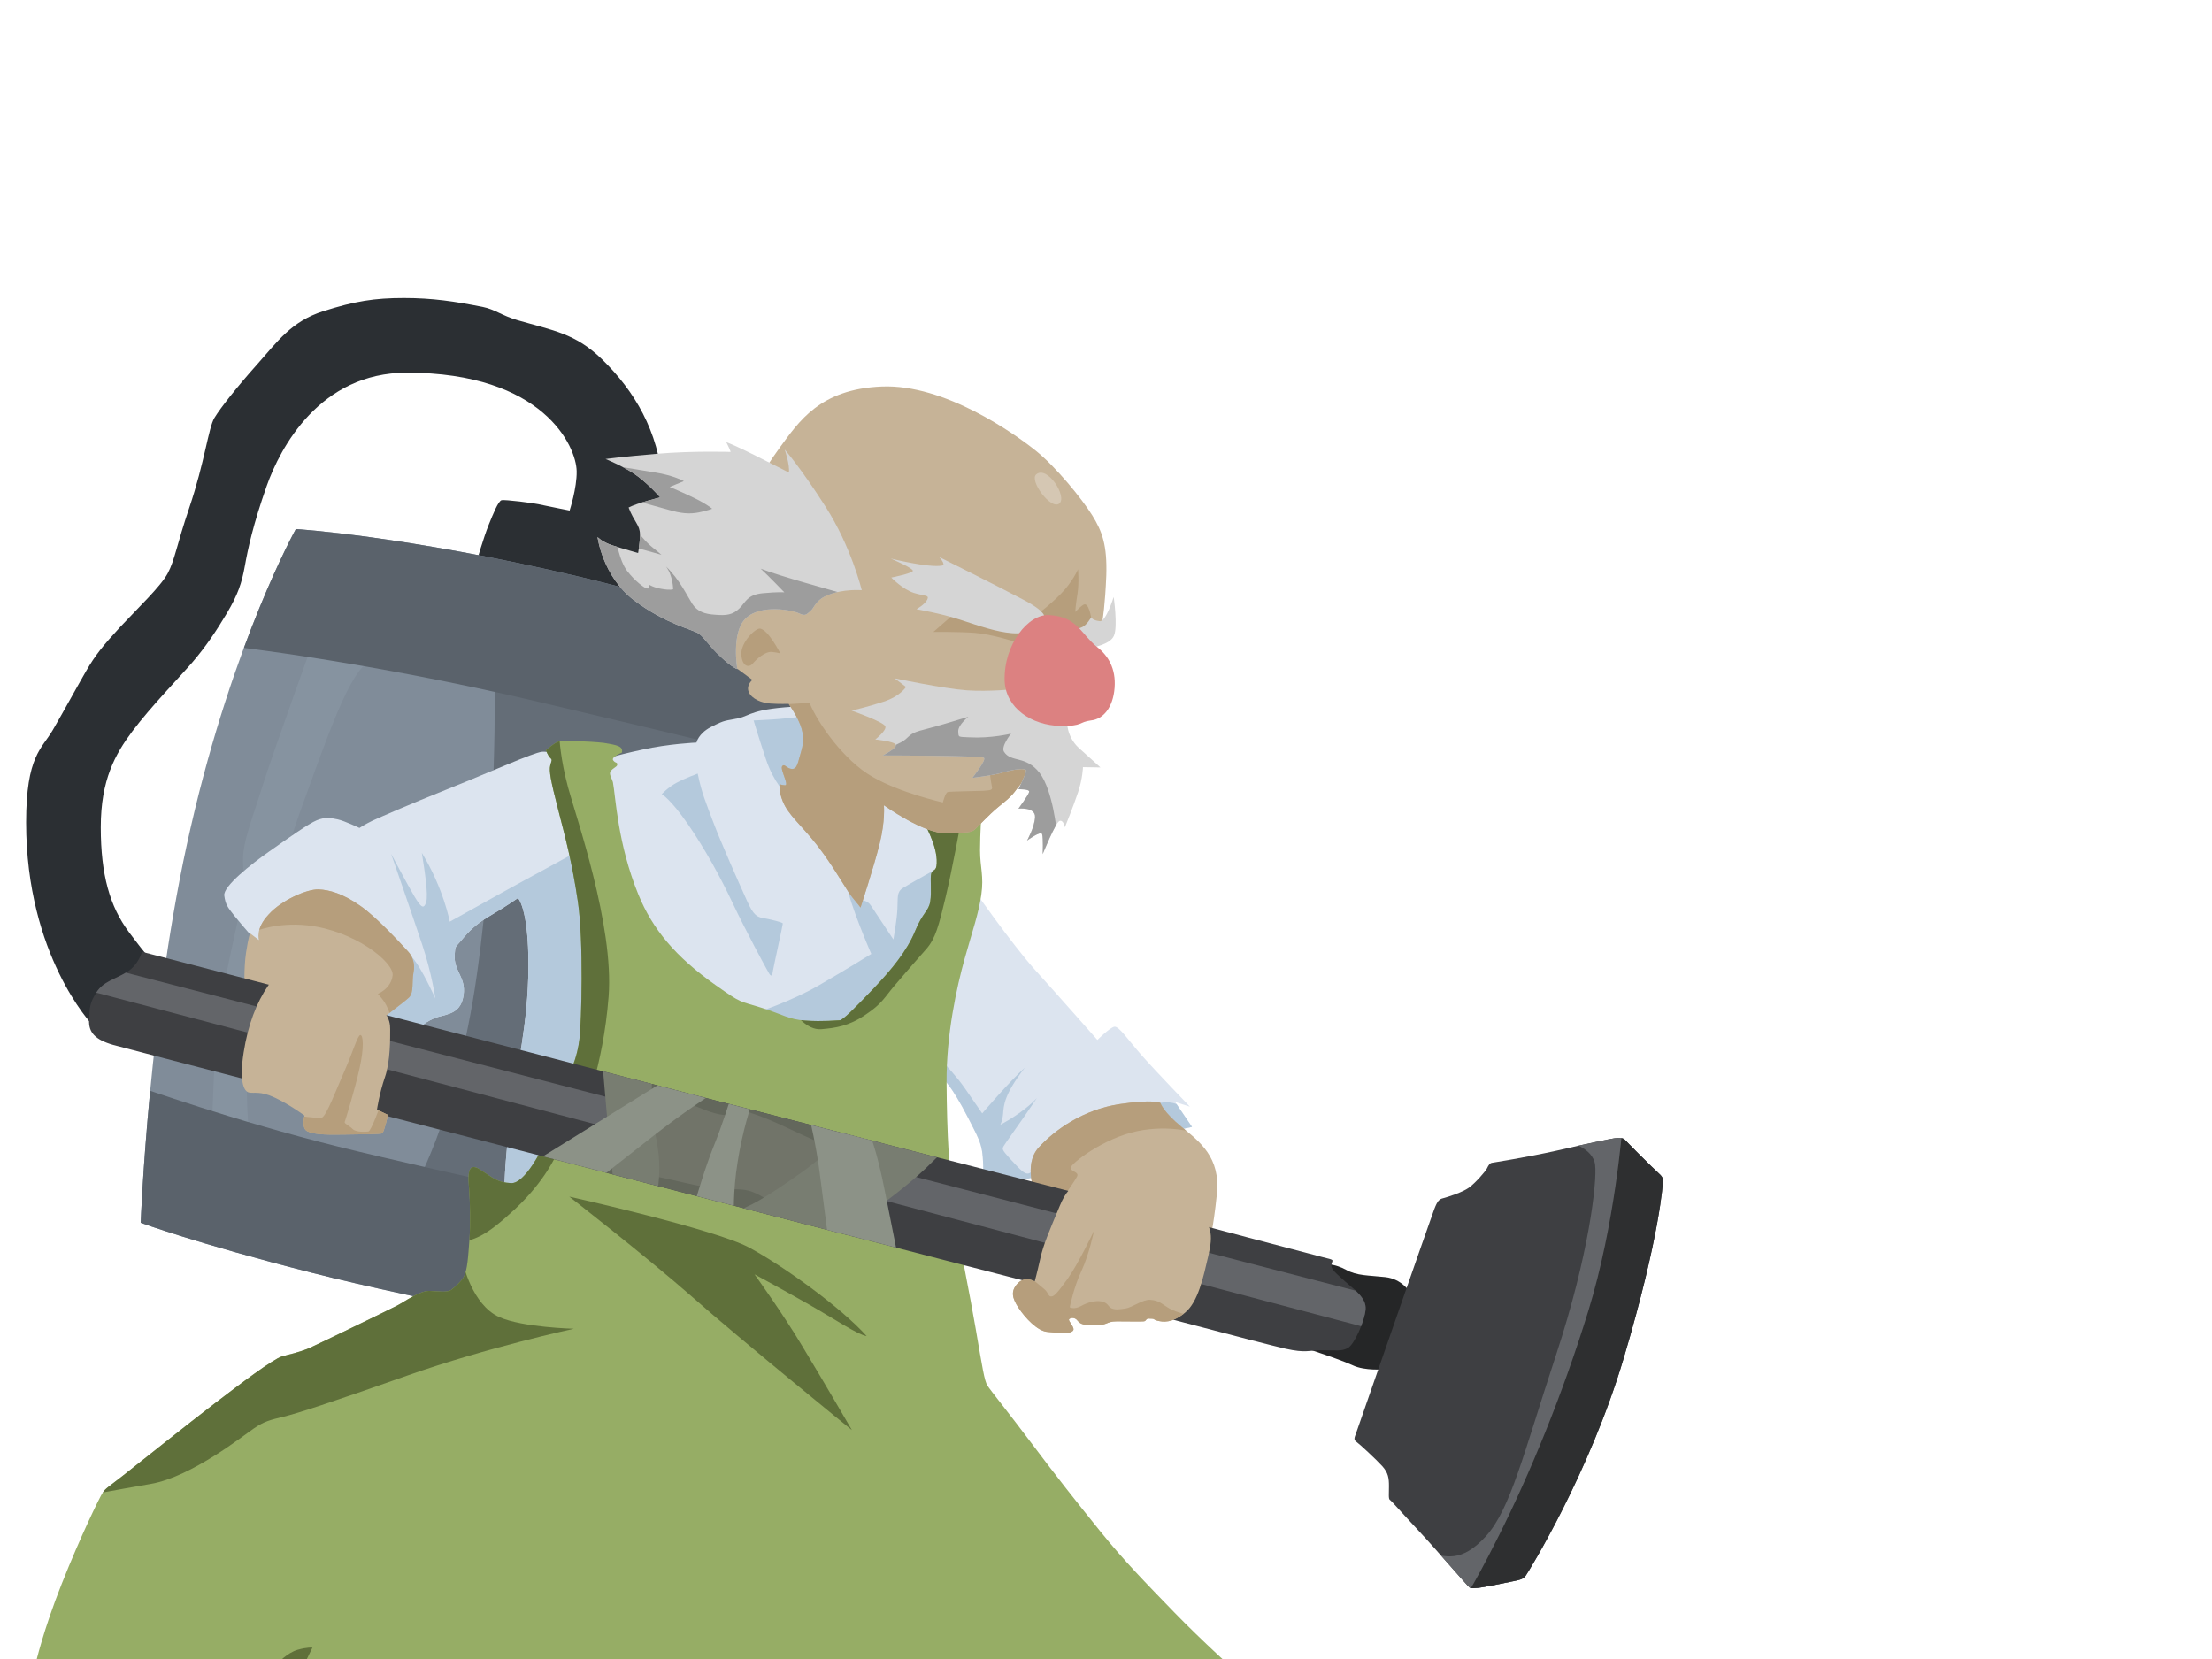 <?xml version="1.0" encoding="utf-8"?>
<!-- Generator: Adobe Illustrator 23.0.0, SVG Export Plug-In . SVG Version: 6.00 Build 0)  -->
<svg version="1.1" id="Layer_2" xmlns="http://www.w3.org/2000/svg" xmlns:xlink="http://www.w3.org/1999/xlink" x="0px" y="0px"
	 viewBox="0 0 720 540" style="enable-background:new 0 0 720 540;" xml:space="preserve">
<style type="text/css">
	.st0{fill:#2B2F33;}
	.st1{clip-path:url(#XMLID_14_);fill:#8693A0;}
	.st2{clip-path:url(#XMLID_14_);fill:#646D77;}
	.st3{clip-path:url(#XMLID_14_);fill:#5A626B;}
	.st4{clip-path:url(#XMLID_15_);fill:#B4C9DC;}
	.st5{clip-path:url(#XMLID_16_);fill:#B69E7C;}
	.st6{clip-path:url(#XMLID_17_);fill:#B69E7C;}
	.st7{clip-path:url(#XMLID_18_);fill:#5F703A;}
	.st8{fill:#252627;}
	.st9{clip-path:url(#XMLID_19_);fill:#636569;}
	.st10{clip-path:url(#XMLID_19_);fill:#63675C;}
	.st11{clip-path:url(#XMLID_19_);fill:#717469;}
	.st12{clip-path:url(#XMLID_19_);fill:#787D71;}
	.st13{clip-path:url(#XMLID_19_);fill:#8C9287;}
	.st14{clip-path:url(#XMLID_20_);fill:#636569;}
	.st15{clip-path:url(#XMLID_20_);fill:#2E2F30;}
	.st16{clip-path:url(#XMLID_21_);fill:#B69E7C;}
	.st17{clip-path:url(#XMLID_21_);fill:#D5C7B3;}
	.st18{clip-path:url(#XMLID_22_);fill:#9D9D9D;}
	.st19{clip-path:url(#XMLID_23_);fill:#9D9D9D;}
	.st20{fill:#D5D5D5;}
	.st21{fill:#DC8181;}
	.st22{clip-path:url(#XMLID_24_);fill:#B69E7C;}
	.st23{clip-path:url(#XMLID_25_);fill:#B69E7C;}
</style>
<path id="pipe" class="st0" d="M155.1,182.9c0,0,2.4-8.2,3.9-11.9s3.2-8,4.3-8.2c1.1-0.2,10,0.8,13.8,1.7c3.8,0.8,8.3,1.7,8.3,1.7
	s2.4-7.3,2.3-12.8c-0.1-8-10.7-32.1-55.3-32.1c-28.3,0-41.2,24.4-45.6,36.9s-6.1,20.4-7.1,26s-2.3,9.4-5.8,15.3s-7,11.1-11.3,16.1
	S49.2,229.9,43.1,238c-5.6,7.5-10.3,15.8-10.3,31.3s3,25.8,9.1,34s8.4,10.5,8.4,10.5l-7.3,7L30,333.5c0,0-21.5-22.5-21.5-65.8
	c0-21.7,5.1-23.9,8.7-30.1c3.6-6.2,8-14.3,10.9-19.3s5.3-8,11-14.2c5.8-6.2,13.2-13.2,15.5-17.5c2.3-4.3,2.9-9.2,7-21.3
	c5.1-15.1,6.2-26,8.2-29.3s7.3-10,13.9-17.4c6.6-7.4,11.1-14,21.5-17.3c10.4-3.3,16.7-4.3,26.3-4.3c9.3,0,16.5,1.1,25.6,2.9
	c4,0.8,6.2,2.8,11.3,4.3c11.7,3.4,18.8,4.3,27.4,12.6c10.9,10.6,18.4,23.5,19.9,40.4s0.5,16.8,0.5,16.8l19.5,6.4l-9.9,28.6
	L155.1,182.9z"/>
<g id="pack">
	<defs>
		<path id="XMLID_1_" d="M96.3,172.2c0,0,35.5,2.2,91.3,15.3s91.3,30.3,91.3,30.3L195.7,434c0,0-57.2-10.3-94.5-19.8
			S45.8,398,45.8,398s2.6-69.6,16.3-128.8C76,208.5,96.3,172.2,96.3,172.2z"/>
	</defs>
	<use xlink:href="#XMLID_1_"  style="overflow:visible;fill:#808C99;"/>
	<clipPath id="XMLID_14_">
		<use xlink:href="#XMLID_1_"  style="overflow:visible;"/>
	</clipPath>
	<path id="hilight" class="st1" d="M103.3,205c0,0-14.7,40.7-18.1,51.6c-3.4,10.9-6.3,17.7-6.1,24c0.3,6.3-0.1,9.4-1.3,16.8
		c-1.3,7.3-4.1,17.2-6.3,32.8c-2.2,15.7-2,27-2.5,35.3s-0.5,8.3-0.5,8.3l13.2,0.7c0,0-3.2-20.5,0.3-41.3
		c3.5-20.8,8.3-48.8,15.8-69.3s14.8-42.5,21.2-47.7c6.3-5.2,6.3-5.2,6.3-5.2L103.3,205z"/>
	<path id="shadow" class="st2" d="M161,220c0,0,1,50-5.8,97.4c-6.7,47.4-21.4,71.3-21.4,71.3l42.8,8.8l64.8-164L161,220z"/>
	<path id="rim_1_" class="st3" d="M75.4,210.4c0,0,44.1,4.9,100.1,18.1s67,16,67,16L274,229l-12.8-41L91.8,162.3L75.4,210.4z"/>
	<path id="rim" class="st3" d="M45,353.7c0,0,31.5,11.2,65,19.5c33.5,8.3,109,24.5,109,24.5l-18.2,45L34.2,407.3L45,353.7z"/>
</g>
<g id="shirty">
	<defs>
		<path id="XMLID_2_" d="M260.9,229.9c-16.3,0.7-16.5,3-20.6,3.9c-4.1,0.9-4,0.3-9,2.9c-4,2.1-4.6,5-4.6,5s-9.1,0.4-17.6,2.3
			c-8.5,1.8-17.3,4.4-17.3,4.4s-12.3-4.1-15.4-3.7c-3.1,0.4-15.6,6.1-30.1,11.9c-14.5,5.8-22.3,9.3-25,10.5
			c-2.7,1.3-4.3,2.4-4.3,2.4s-4.8-2.3-7.1-2.8s-4.1-0.8-6.8,0.3s-9.4,5.9-15.4,10.1s-15.1,11.4-14.7,14.4s1.1,3.8,3.3,6.6
			s11.2,13,11.2,13l47.8,24.3c0,0,3.7-3.4,7.3-4.4c3.7-1,7.5-1.4,8.3-7.2c0.8-5.8-3.3-7.7-2.9-13.1c0.2-2.6,0.1-2.3,1.8-4.2
			s3.7-4.9,9.5-8.3s9.3-5.9,9.3-5.9s3.5,3.3,3.4,22.4s-3.8,32.3-5.8,48.1s-2.1,25.6-2.1,25.6l143-37.1c0,0,2.5,1.8,8,12.5
			c4.4,8.6,4.9,8.8,5,18.8s64.1-15,64.1-15l3.8-0.8l-5.5-8.1l4.8,1.5c0,0-11.1-11.5-15.6-16.6s-7.5-9.7-9-9.4s-5.5,4.3-5.5,4.3
			s-12.6-14.3-20.2-22.7c-7.6-8.4-20.8-27.3-20.8-27.3L304,247.3L260.9,229.9z"/>
	</defs>
	<use xlink:href="#XMLID_2_"  style="overflow:visible;fill:#DCE4EF;"/>
	<clipPath id="XMLID_15_">
		<use xlink:href="#XMLID_2_"  style="overflow:visible;"/>
	</clipPath>
	<path id="shadow_1_" class="st4" d="M131.1,309.3c0,0,1.9,0.2,4.7,4.5s5.9,11.2,5.9,11.2s-1.1-8-4.3-17.6s-10.1-29.5-10.1-29.5
		s5.5,10.4,7.6,13.9s3,4.3,3.8,1.9s-0.6-11.1-1.4-16.1c7.1,11.6,9.1,22.4,9.1,22.4s21.7-12.1,26.4-14.6s14.8-8.1,14.8-8.1L220,323
		l26.5,6.5c0,0,10.7-3.4,19.9-8.7s17.2-10.3,17.2-10.3s-7.3-16.8-8-22.7c-0.7-5.9,4.8,5.3,4.8,5.3s1.9-0.2,3.1,1.7
		c1.2,1.8,7.3,11,7.3,11s1.2-6.7,1.3-10.1c0.2-3.4-0.3-5.3,1.7-6.6c2-1.3,12.7-7.2,12.7-7.2l0.9,64.3c0,0,4.1,4.3,6.7,8.1
		s5.6,8.1,5.6,8.1s8.8-10.3,13.9-14.9c-6.9,8.9-6.9,12.5-7.1,15c-0.2,2.3-0.9,3.6-0.9,3.6s7.4-3.8,11.9-8.7
		c-5.8,8.7-10.9,15.4-11.1,16.2s0.8,1.9,3.8,5.1s4,4,5.6,2.7s41.5-22.3,41.5-22.3s3.6-1.1,6.9,0.9s5.6,7.9,5.6,7.9l-20.4,21.9
		l-218.3,13l-33.7-66L131.1,309.3z"/>
	<path id="shadow_17_" class="st4" d="M227.1,251.8c0,0-4.1,1.5-6.9,3c-2.8,1.5-4.8,3.7-4.8,3.7s2.8,1.5,8.4,9.6
		s10.7,17.4,14.7,25.9s11,21.5,11.8,22.8s1.1,0.8,1.3-0.9c0.3-1.7,3.2-14.8,3.2-15.3c0-0.4-3.8-1.3-6.5-1.8
		c-2.7-0.4-3.7-2.3-5.7-6.8c-2-4.4-8-17.9-10.4-24.3C229.8,261.3,228.4,258.2,227.1,251.8z"/>
	<path id="shadow_18_" class="st4" d="M262.3,233c-7,1.2-17,1.5-17,1.5s1.4,4.8,4,12.6c2.6,7.8,6.6,11.4,6.6,11.4l10.6-15.7
		L262.3,233z"/>
</g>
<g id="arm-r">
	<defs>
		<path id="XMLID_9_" d="M79.6,322.2c0,0-0.3-7,0.5-12.2s1.3-6.2,1.3-6.2l2.9,2.2c0,0-1.3-3.6,3.1-8.3c4.3-4.8,12.6-8.3,16.2-8.2
			s8,1.4,13.6,5.3c5.6,3.8,14.4,13.6,15.7,15c1.3,1.4,2.3,3.9,1.7,6.7s0.2,6.6-1.5,8.2c-1.7,1.6-8.1,6.2-9.3,7.5
			c-1.2,1.3-1.2,1.3-1.2,1.3L79.6,322.2z"/>
	</defs>
	<use xlink:href="#XMLID_9_"  style="overflow:visible;fill:#C6B397;"/>
	<clipPath id="XMLID_16_">
		<use xlink:href="#XMLID_9_"  style="overflow:visible;"/>
	</clipPath>
	<path id="shadow_13_" class="st5" d="M82.9,303.2c0,0,7-3.1,17.2-2c15.3,1.7,28.2,12,27.7,16.3s-4.8,6-4.8,6s2.3,2.4,3.1,4.5
		c0.8,2.1,1.8,3.8,1.8,3.8l9.3,0.5l-0.8-26.1l-28.6-20.7l-19,2.6L82.9,303.2z"/>
</g>
<g id="arm-r_1_">
	<defs>
		<path id="XMLID_11_" d="M377.7,359c0,0,0.9,2.9,6.9,7.8s12.7,9.9,11.5,21.8c-1.2,11.9-2.5,15.9-2.5,15.9l-56.4-15.2
			c0,0-4.4-10,0.9-15.8c5.3-5.8,14.5-12.3,26.2-14.1C375.7,357.7,377.7,359,377.7,359z"/>
	</defs>
	<use xlink:href="#XMLID_11_"  style="overflow:visible;fill:#C6B397;"/>
	<clipPath id="XMLID_17_">
		<use xlink:href="#XMLID_11_"  style="overflow:visible;"/>
	</clipPath>
	<path id="shadow_15_" class="st6" d="M389.7,368.9c0,0-8.6-3-19.6-0.7s-21.6,10.6-21.6,11.9c0,1.3,2.8,1.3,2.1,2.8
		s-4.8,7.2-4.8,7.2l-17.7-3.1l6.3-26.5l43-5.4l12.5,6.8L389.7,368.9z"/>
</g>
<g id="overall">
	<defs>
		<path id="XMLID_3_" d="M202.4,245c0,0-3.6,1.4-2.8,2.5s1.4,0.4,1.3,1.5c-0.1,0.7-1.9,1.2-2.3,2.4c-0.3,0.8,0.7,2.3,0.9,3.2
			c0.9,4.7,1.5,20,8.3,36.6c4.6,11.2,12,20.2,25.2,29.5c8.6,6.1,7.5,5,14.8,7.3s8.8,3.8,14.3,4.2c5.9,0.4,10.2-0.1,11.2-0.1
			s4.7-3.7,11.1-10.4c5.8-6.1,10.8-12.2,13.4-18.5c2.5-6.2,4.5-6.6,5-9.8c0.5-3.2-0.1-7.4,0.3-9s1.7-0.5,1.8-3.4
			c0.3-6-4.5-13.8-4.5-13.8l19.1-3.1c0,0-0.5,7.1-0.5,12.7s1.3,8.3,0.4,14.5s-2.8,11.4-5.4,20.7s-6,24.8-5.9,40.4
			c0.1,15.7,0.8,31.1,2.9,44.3c2.2,13.2,4.4,23.1,6.6,35.9s2.8,16.8,3.8,18.4s6.8,8.7,14.6,19.1s14.2,18.5,22.1,28.3
			c7.9,9.8,14.9,16.9,24.1,26.4c9.2,9.5,20.5,19.6,20.5,19.6L3.5,553.5l8.1-12c0,0,2.4-10.6,8.5-26c6.1-15.4,12.3-28.1,13.3-29.6
			s1.8-1.8,6.9-5.8s21.1-16.8,29.6-23.3s18.8-14.3,21.9-15.3c3.2-0.9,5.6-1.3,9.1-2.8c3.5-1.6,25.6-12.3,28.3-13.7s7.5-5,10.8-4.8
			c3.3,0.2,5.5,0.5,6.8-0.3c1.2-0.8,3.5-3.1,4-4c1.4-2.3,1.6-7.3,2-12.4s0.2-12.6-0.1-16.5s-0.8-9.2,3.6-6.3
			c4.3,2.8,5.6,4.2,10.1,4.4s10.1-11.4,10.1-11.4l9.6-26.1c0,0,1.8-3.6,2.5-9.3c0.7-5.7,1.4-31.8-0.5-44.8
			c-1.9-12.9-4.1-20.9-6.5-30.3c-2.4-9.3-2.9-12.3-2.5-14c0.4-1.7,0.8-1.8,0-2.5c-0.8-0.8-1.4-2.5-1.4-2.5s3-2.7,4.4-2.9
			c1.5-0.3,9.9,0,14.4,0.5C200.8,242.5,203,242.9,202.4,245z"/>
	</defs>
	<use xlink:href="#XMLID_3_"  style="overflow:visible;fill:#96AD65;"/>
	<clipPath id="XMLID_18_">
		<use xlink:href="#XMLID_3_"  style="overflow:visible;"/>
	</clipPath>
	<path id="shadow_2_" class="st7" d="M182.1,240.3c0,0,0.3,6.7,2.8,16c2.5,9.3,15,44.9,13.2,68.1c-1.8,23.2-8.5,38.5-8.5,38.5
		l-8.5,12.9c0,0-3.6,8.5-13.3,17.6s-12.9,9.8-17.5,11s0.4,6.7,0.4,6.7s2.9,13.6,11.8,17.6c7.6,3.4,24.3,3.8,24.3,3.8
		s-28.3,6.1-54.1,15.2S96.9,460,92.4,461.1s-6.3,1.5-9.7,3.8S62.4,480.7,49.1,483s-20.3,3.7-20.3,3.7l144-250.2L182.1,240.3z"/>
	<path id="shadow_3_" class="st7" d="M312.6,268.3c0,0-2.6,14.5-4.8,23.7c-2.2,9.2-3.3,13.5-6.3,16.9c-3,3.4-7.3,8.3-10.5,12.1
		s-3.9,5.7-9.3,9.3c-5.4,3.7-9.7,4.3-14.4,4.7s-8.6-5.2-8.6-5.2l40.3-68.5h13.8L312.6,268.3z"/>
	<path id="shadow_4_" class="st7" d="M185.3,389.5c0,0,24.7,19.2,40.2,32.8c15.5,13.7,51.8,43.2,51.8,43.2s-9.9-17-16.2-27.4
		c-6.2-10.4-15.5-23.3-15.5-23.3s8.9,4.8,17.7,9.8c8.8,5,15.8,9.8,18.8,10.3c-8.3-9.3-27.1-22.8-38.2-28.8S185.3,389.5,185.3,389.5z
		"/>
	<path id="shadow_5_" class="st7" d="M90.4,541.4c0,0,3-3.4,6.5-4.4c3.2-0.9,4.8-0.7,4.8-0.7l-2.6,5.3L90.4,541.4z"/>
</g>
<path id="handle-connection" class="st8" d="M431,411.4c0,0,3.5-0.1,7.1,1.9s7.3,1.8,12.8,2.4s8,4.9,8,4.9l-8.3,25.1
	c0,0-6.3,0.6-10.3-1.3c-5.1-2.4-21.4-7.5-21.4-7.5L431,411.4z"/>
<g id="vacuum-handle">
	<defs>
		<path id="XMLID_7_" d="M46.2,309.8c0,0-1,4.2-4.9,6.6s-7.6,3-9.9,6.6S29.2,328,29,332s1.9,6.4,7.8,8.1S306,409.8,335,417.3
			s76.6,20.2,83.4,21.7c6.8,1.5,7.3,0.5,11.9,0.5c4.6,0,6.3,0.4,8.4-0.7s5.5-8.8,5.8-12.6c0.3-3.8-3.8-6.5-6.7-9.1
			c-2.8-2.6-4.8-4-4.4-5.6s1.1-1.3-2.9-2.3s-45.8-12.1-45.8-12.1l-150.3-38.5L46.2,309.8z"/>
	</defs>
	<use xlink:href="#XMLID_7_"  style="overflow:visible;fill:#3E3F42;"/>
	<clipPath id="XMLID_19_">
		<use xlink:href="#XMLID_7_"  style="overflow:visible;"/>
	</clipPath>
	<polygon id="hilight_2_" class="st9" points="37.5,315.7 483.3,431 445,432.2 20.7,320.3 	"/>
	<polygon id="wraps-4" class="st10" points="206,348.8 193.9,384.5 275.6,409.8 289.3,363.3 	"/>
	<path id="wraps-3" class="st11" d="M206.8,354.4l15.6,4.1c0,0,4.9,2,7.9,3.1s5.4,1.5,7.9,1.4s4.5-1.3,4.5-1.3s5.1,1.4,13.3,5.3
		s13.3,6,13.3,6l3.8,7.5l-23.8,9.8c0,0-3.4-2.5-6.9-3s-7.8,0.1-7.8,0.1s-8.4-1.6-12.6-2.6s-12-2.6-12-2.6l-7.9-8.9L206.8,354.4z"/>
	<path id="wraps-2" class="st12" d="M196.1,346.3c0,0,1.3,14.8,1.9,21.9s1.8,17.5,1.8,17.5l68.9,19.1c0,0,21.5-13.9,32.6-24.5
		s10.5-11.5,10.5-11.5l-33-3.9c0,0-7,9-18,16.8s-17.9,11.9-22,12.6s-4.1,0.8-4.1,0.8l-20.6-7.8c0,0,0.9-5.6,0.3-11.3
		s-2.3-12.6-2.3-12.6l0.1-15.8L196.1,346.3z"/>
	<path id="wraps-1" class="st13" d="M175.6,377.1l41.3-25.6l66.2,17.7c0,0,2.3,5,5,18.9c2.8,13.9,4,20.3,4,20.3l-22.7-6.6
		c0,0-1.4-10.9-2.6-20.1c-1.2-9.2-3.1-16.9-3.1-16.9l-19.3-4.8c0,0-2.8,8.4-4.3,18.2c-1.6,9.8-1.2,17.7-1.2,17.7l-12.4-5.5
		c0,0,3.1-10.7,5.8-17.3c2.7-6.6,5.3-15,5.3-15l-6.8-1.4c0,0-8.2,5.3-17.2,12.3s-19.8,15.6-19.8,15.6L175.6,377.1z"/>
</g>
<g id="vacuum-head">
	<defs>
		<path id="XMLID_8_" d="M466.8,393.7c-0.8,2-24.9,71.4-25.4,72.8s-0.9,2.1,0.1,2.8s6.4,5.7,8.4,7.9s2.2,4,2.2,6.5s-0.2,4.2,0.3,4.5
			s3.7,4,9.5,10.2s15.7,17.8,16.5,18.4s6.3-0.5,11.1-1.5s6.1-1,7.1-2.4s20.8-33.4,31.9-70.8c11.9-40,12.8-57.3,12.8-57.9
			s-0.2-1.3-1.6-2.5s-10.5-10.3-10.9-10.8s-2-0.6-3.3-0.4s-8.4,1.6-18.7,4c-10.3,2.3-20.8,3.9-21.3,4c-0.5,0.1-1,0.7-1.5,1.8
			c-0.5,1-3.8,4.8-5.9,6.3c-2.1,1.5-6.8,3-8.3,3.4C468.5,390.3,467.9,390.8,466.8,393.7z"/>
	</defs>
	<use xlink:href="#XMLID_8_"  style="overflow:visible;fill:#3E3F42;"/>
	<clipPath id="XMLID_20_">
		<use xlink:href="#XMLID_8_"  style="overflow:visible;"/>
	</clipPath>
	<path id="hilight_3_" class="st14" d="M510.6,371.7c0,0,7.9,1.9,8.6,7.4c0.7,5.5-2,29.4-12.7,61.9c-10.7,32.5-14.8,50.1-22.8,59
		c-8.1,8.9-13.4,6.7-18.8,5.3l9,18.9l16-6l37.2-95l5.7-54.7l-18.8-1.8L510.6,371.7z"/>
	<path id="shadow_12_" class="st15" d="M528.1,366.8c0,0-2.4,31.7-11.1,59.9c-8.6,27.9-19.2,53.3-29,72.9s-12.2,21.8-12.2,21.8
		l25.3-4.2l28.3-43.7l19.3-101L528.1,366.8z"/>
</g>
<g id="head">
	<defs>
		<path id="XMLID_4_" d="M253.8,255.2c0,0-0.5,3.2,1.8,7.3s7,7.8,12.3,15.2s7.6,12.1,9.7,14.6s2.5,3.1,2.5,3.1s4.3-13.1,6.2-20.7
			s1.4-12.6,1.4-12.6s13.1,9.4,20.3,9.1s8.1-0.1,9.4-1.3s4.6-4.8,7.4-7.1s4.3-3.4,6.1-5.9c1.9-2.4,5.4-6.8,5.4-6.8l22.6-48.4
			c0,0,0.8-4.5,1.2-14.4c0.3-9.8-1.3-14.3-4.6-19.6c-3.3-5.3-11.8-15.8-18.6-21.2s-29.4-21.5-49.8-20.7
			c-20.3,0.8-27.1,11.5-33.3,19.9c-6,8.2-11.3,18.2-11.3,18.2c-3-0.5-5.5,46.7-5.5,46.7l2.2,6.5l5.7,4.2c0,0-2.1,1.7-1.2,3.9
			c0.9,2.3,4.4,3.7,7.1,3.8c2.6,0.2,5.9,0.1,5.9,0.1s2.2,3.1,3.4,5.9c1.3,2.8,1.8,5.9,0.7,9.5s-1.2,5.8-3,5.8
			c-1.8-0.1-2.4-1.9-3.2-0.9c-0.8,0.9,2.4,6.3,0.9,6.2S253.8,255.2,253.8,255.2z"/>
	</defs>
	<use xlink:href="#XMLID_4_"  style="overflow:visible;fill:#C6B397;"/>
	<clipPath id="XMLID_21_">
		<use xlink:href="#XMLID_4_"  style="overflow:visible;"/>
	</clipPath>
	<path id="shadow_6_" class="st16" d="M247.4,204.6c-1.5-0.2-6.3,4.5-6.1,8.4s2.4,4.5,3.7,3c1.3-1.5,4-4,6.3-3.8
		c2.3,0.3,2.7,0.5,2.7,0.5S250.1,205,247.4,204.6z"/>
	<path id="shadow_7_" class="st16" d="M253.8,229.4c0,0,5.3-0.4,9.7-0.6c2.8,6.8,11.3,18.8,20.4,24c9.1,5.3,23,8.4,23,8.4
		s0.8-3.2,1.6-3.4s9.6-0.3,11.6-0.4c2-0.2,3-0.1,2.8-1.2c-0.3-1.1-1-6.7-1-6.7l16.8-35.8l-7.6-4.6c0,0-8.3-2.7-13.8-3.1
		c-5.4-0.4-13.5-0.3-13.5-0.3l7.8-6.8l27,0.3c0,0,2.7-1.9,6.6-5.8c3.9-3.9,5.7-8.1,5.7-8.1s0.4,4.5-0.2,8.1
		c-0.6,3.6-0.7,5.8-0.7,5.8s2.3-2.5,3.1-2.5c1.7,0.1,2.3,5.8,2.3,5.8l-3.1,9.7l-3.5,43.9l-17.3,26.7L275,302l-30.5-46.8L253.8,229.4
		z"/>
	<path id="hilight_1_" class="st17" d="M337.3,154.4c-2.4,2,4.8,11.7,7.5,9.5C347.5,161.7,340.9,151.4,337.3,154.4z"/>
</g>
<g id="hair-back">
	<defs>
		<path id="XMLID_5_" d="M280.5,192.1c0,0-3.4-14.1-11.8-27.2c-8.1-12.7-13.3-18.6-13.3-18.6s1.7,4.8,1.4,7.5
			c-5.1-2.5-15-7.8-20.4-9.9c1.5,3,1.4,3.2,1.4,3.2s-12.2-0.4-23.9,0.6s-16.8,1.7-16.8,1.7s6.7,2.7,10.7,5.8c4,3.1,7.1,6.7,7.1,6.7
			s-7.5,1.8-10.3,3.3c1.8,4.7,3.7,5.7,3.7,8.7s-0.6,6.1-0.6,6.1s-5-1.4-8.4-2.5s-4.8-2.7-4.8-2.7s1.6,12.8,11.9,20.6
			c10.4,7.8,19.1,9.5,21,10.8c1.9,1.3,3.1,3.8,7.1,7.5c3.9,3.7,5.5,4.1,5.5,4.1s-2.1-12,2.8-16.6c4.9-4.6,15.1-2.6,17.2-1.6
			s2.4,0.5,3.8-0.7c1.4-1.2,1.6-3.6,5.7-5.2C274.5,191.6,280.5,192.1,280.5,192.1z"/>
	</defs>
	<use xlink:href="#XMLID_5_"  style="overflow:visible;fill:#D5D5D5;"/>
	<clipPath id="XMLID_22_">
		<use xlink:href="#XMLID_5_"  style="overflow:visible;"/>
	</clipPath>
	<path id="shadow_10_" class="st18" d="M198.9,151.4c0,0,8.6,1.5,14.4,2.4c5.8,0.9,9.3,2.8,9.3,2.8l-4.6,1.9c0,0,4.3,1.8,8.2,3.7
		c3.9,1.9,5.6,3.4,5.6,3.4s-1.4,0.6-4.4,1.2s-5.8,0.3-9.6-0.8c-3.8-1.1-13.1-3.6-13.1-3.6L198.9,151.4z"/>
	<path id="shadow_9_" class="st18" d="M206.5,171.6c0,0,2.8,4,5.3,6.1c2.5,2,3.5,2.9,3.5,2.9s-3.8-1.1-6.4-1.8
		c-2.6-0.8-4.2-0.8-4.2-0.8L206.5,171.6z"/>
	<path id="shadow_8_" class="st18" d="M200.6,175.9c0,0,0.9,6.4,3.5,9.9c2.7,3.5,5.6,5.5,6.3,5.7c1.5,0.4,0.7-1.3,0.7-1.3
		s1.6,1.1,4.4,1.5c2.8,0.5,3.6,0.1,3.6,0.1s0-4.3-2.3-7.4c4.4,4.2,6.9,9.6,8.5,12.1s4,3.4,7.6,3.6c3.6,0.3,5.6,0,7.7-2
		s2.5-4.5,7.6-5c5.1-0.5,7.1-0.3,7.1-0.3s-5.2-5.4-7.7-7.7c6.8,2.6,21.7,6.6,26.1,7.9c4.4,1.3-28,33.5-28,33.5l-53.8-33.1l-0.3-23.1
		L200.6,175.9z"/>
</g>
<g id="moustache">
	<defs>
		<path id="XMLID_6_" d="M330.5,224.3c0,0-8.6,0.9-15.8,0.4s-23.5-3.9-23.5-3.9l3.7,2.8c0,0-1.8,3-7.3,4.8s-10.4,2.9-10.4,2.9
			s10.8,3.8,11,5.2c0.3,1.4-3.3,4.2-3.3,4.2s6.5,0.6,6.7,1.8s-4.3,3.4-4.3,3.4s32.3,0,33,0.8c0.7,0.8-3.8,6.5-3.8,6.5
			s6.8-0.8,10.1-1.8s7.3-1.5,7.4-0.6c0.1,0.8-2.5,6.1-2.5,6.1s3.6-0.1,3.5,0.8s-3.5,5.5-3.5,5.5s5.6-0.6,5.4,2.8s-2.6,7.6-2.6,7.6
			s4.5-3.3,4.9-2.1s0.2,6.5,0.2,6.5s4.2-10.4,5.5-10.8s1.7,2.1,1.7,2.1s2.8-6.9,4.3-11.4s1.6-8.2,1.6-8.2l5.7,0.1c0,0-4-3.6-7.1-6.4
			c-4.1-3.8-3.8-8.9-3.8-8.9L330.5,224.3z"/>
	</defs>
	<use xlink:href="#XMLID_6_"  style="overflow:visible;fill:#D5D5D5;"/>
	<clipPath id="XMLID_23_">
		<use xlink:href="#XMLID_6_"  style="overflow:visible;"/>
	</clipPath>
	<path id="shadow_11_" class="st19" d="M289.6,243.3c0,0,3.7-1.4,5.2-2.7c1.5-1.3,1.8-2.1,5.9-3.1s14.5-4.2,14.5-4.2
		s-3.3,2.6-3.3,4.7c0.1,2.1-0.1,1.8,3.6,2c7.1,0.4,13.6-1.2,13.6-1.2s-3.4,4.2-2.3,5.9c2.3,3.6,7.1,1.1,11.6,6.9
		c4.4,5.8,5.6,19.4,5.6,19.4l-4.5,9.2l-57.2-33.1L289.6,243.3z"/>
</g>
<path id="eyebrows" class="st20" d="M358,202.2c-2.6-0.3-2.8-1.3-2.8-1.3s-1.4,2.5-2.9,3.2s-2.6,0.8-2.6,0.8l-9.8-3.9
	c0,0,1.1-1.7-7-5.9c-8.1-4.3-27.2-13.8-27.2-13.8s2.4,2.6,0.9,2.8c-4.2,0.8-16.7-2.3-16.7-2.3s7.8,3.3,7.2,4.1c-0.6,0.8-7,2.1-7,2.1
	s3.8,3.9,7.4,5s5.1,0.6,4.3,2.2c-0.8,1.6-3.5,3.1-3.5,3.1s7.8,1.3,14.2,3.4s11.8,4,16.9,4.4s11.3-1.4,11.3-1.4l14.2,6.2
	c0,0,6.5-1,7.7-4c1.3-3-0.1-12.6-0.1-12.6S360,202.4,358,202.2z"/>
<path id="nouse" class="st21" d="M341.6,200.2c-6.9-0.5-14.9,9.6-14.6,21.3c0.3,9,8.8,14.6,18.2,14.8c7.4,0.1,5.9-1.3,9.9-1.8
	c4-0.4,7.2-4.2,7.7-10.6c0.5-6.4-2.2-10.6-5.8-13.4C351.7,206.2,350.7,200.8,341.6,200.2z"/>
<g id="hand-r">
	<defs>
		<path id="XMLID_10_" d="M109.5,321.1c-9.7-2.8-18.4-5.8-22.2-0.3s-6.6,12.8-8,21.8c-1.4,8.9-0.1,12.6,1.7,13s3.6-0.6,8.5,1.7
			s9.6,5.8,9.6,5.8s-1.1,4.1,0.9,5.1s5.4,1.2,11.5,1.1s12.3-0.1,12.9-0.4s1.9-6,1.9-6l-3.6-1.7c0,0,0.8-5.4,2.6-10.6
			s1.7-12.9,1.7-15.6S126.6,326,109.5,321.1z"/>
	</defs>
	<use xlink:href="#XMLID_10_"  style="overflow:visible;fill:#C6B397;"/>
	<clipPath id="XMLID_24_">
		<use xlink:href="#XMLID_10_"  style="overflow:visible;"/>
	</clipPath>
	<path id="shadow_14_" class="st22" d="M96.7,363.1c0,0,6.5,1,8,0.7s5.1-10,7.6-15.6s4.1-11.3,5-11.3s1.3,3.9-0.3,11
		s-4.6,16.8-4.8,17.3s1.5,1.2,2.6,2.3s4.2,0.9,5.1,0.8s3.9-8.5,3.9-8.5l5.8,1.6l-3.9,10.9l-27.8-2.1L96.7,363.1z"/>
</g>
<g id="hand-r_1_">
	<defs>
		<path id="XMLID_12_" d="M361.5,384.8c-9.3-0.2-12.9-1-16.5,7.6s-5.4,12.8-6.4,17.3s-1.8,7.4-1.8,7.4s-3.1-1.9-5.5,0.6
			s-1.9,4.8,0.3,8.1s6,7.3,9.1,7.7c5.5,0.6,7.5,0.6,8.5-0.3s-1.7-3.3-1.2-3.8s1.6-0.6,2.4,0.1s0.9,1.8,4.7,1.9
			c5.8,0.2,4.6-1.3,8.4-1.3s7.9,0.1,8.8,0s0.6-0.9,1.6-0.9c2.4,0,1.2,0.3,2.9,0.7s4.6,0.9,8.9-2.6s6-11.6,7.6-18.5
			s1.4-10.4-4.8-15.6S371.7,384.9,361.5,384.8z"/>
	</defs>
	<use xlink:href="#XMLID_12_"  style="overflow:visible;fill:#C6B397;"/>
	<clipPath id="XMLID_25_">
		<use xlink:href="#XMLID_12_"  style="overflow:visible;"/>
	</clipPath>
	<path id="shadow_16_" class="st23" d="M333.8,413.4l3,3.6c0,0,1.7,1.4,3.1,2.6c1.4,1.2,1.3,2.4,2.2,2.4c0.9,0,1.7-0.6,5.3-5.6
		c3.6-5,8.7-15.8,8.7-15.8s-1.6,7.8-4.1,13.1c-2.5,5.3-3.8,11.8-3.8,11.8s1.3,0.9,3.7-0.4c2.3-1.3,4.8-1.8,6.5-1.5
		c2.4,0.4,2.3,1.9,3.5,2.3c1.4,0.5,2.4,0.3,4.5,0c2.1-0.3,5.6-3,8-2.8c3.1,0.2,3.9,1.5,6.4,2.9c2.5,1.3,5.8,2,5.8,2l1.4,9.5
		l-53.5-0.8l-11-18.3L333.8,413.4z"/>
</g>
</svg>
